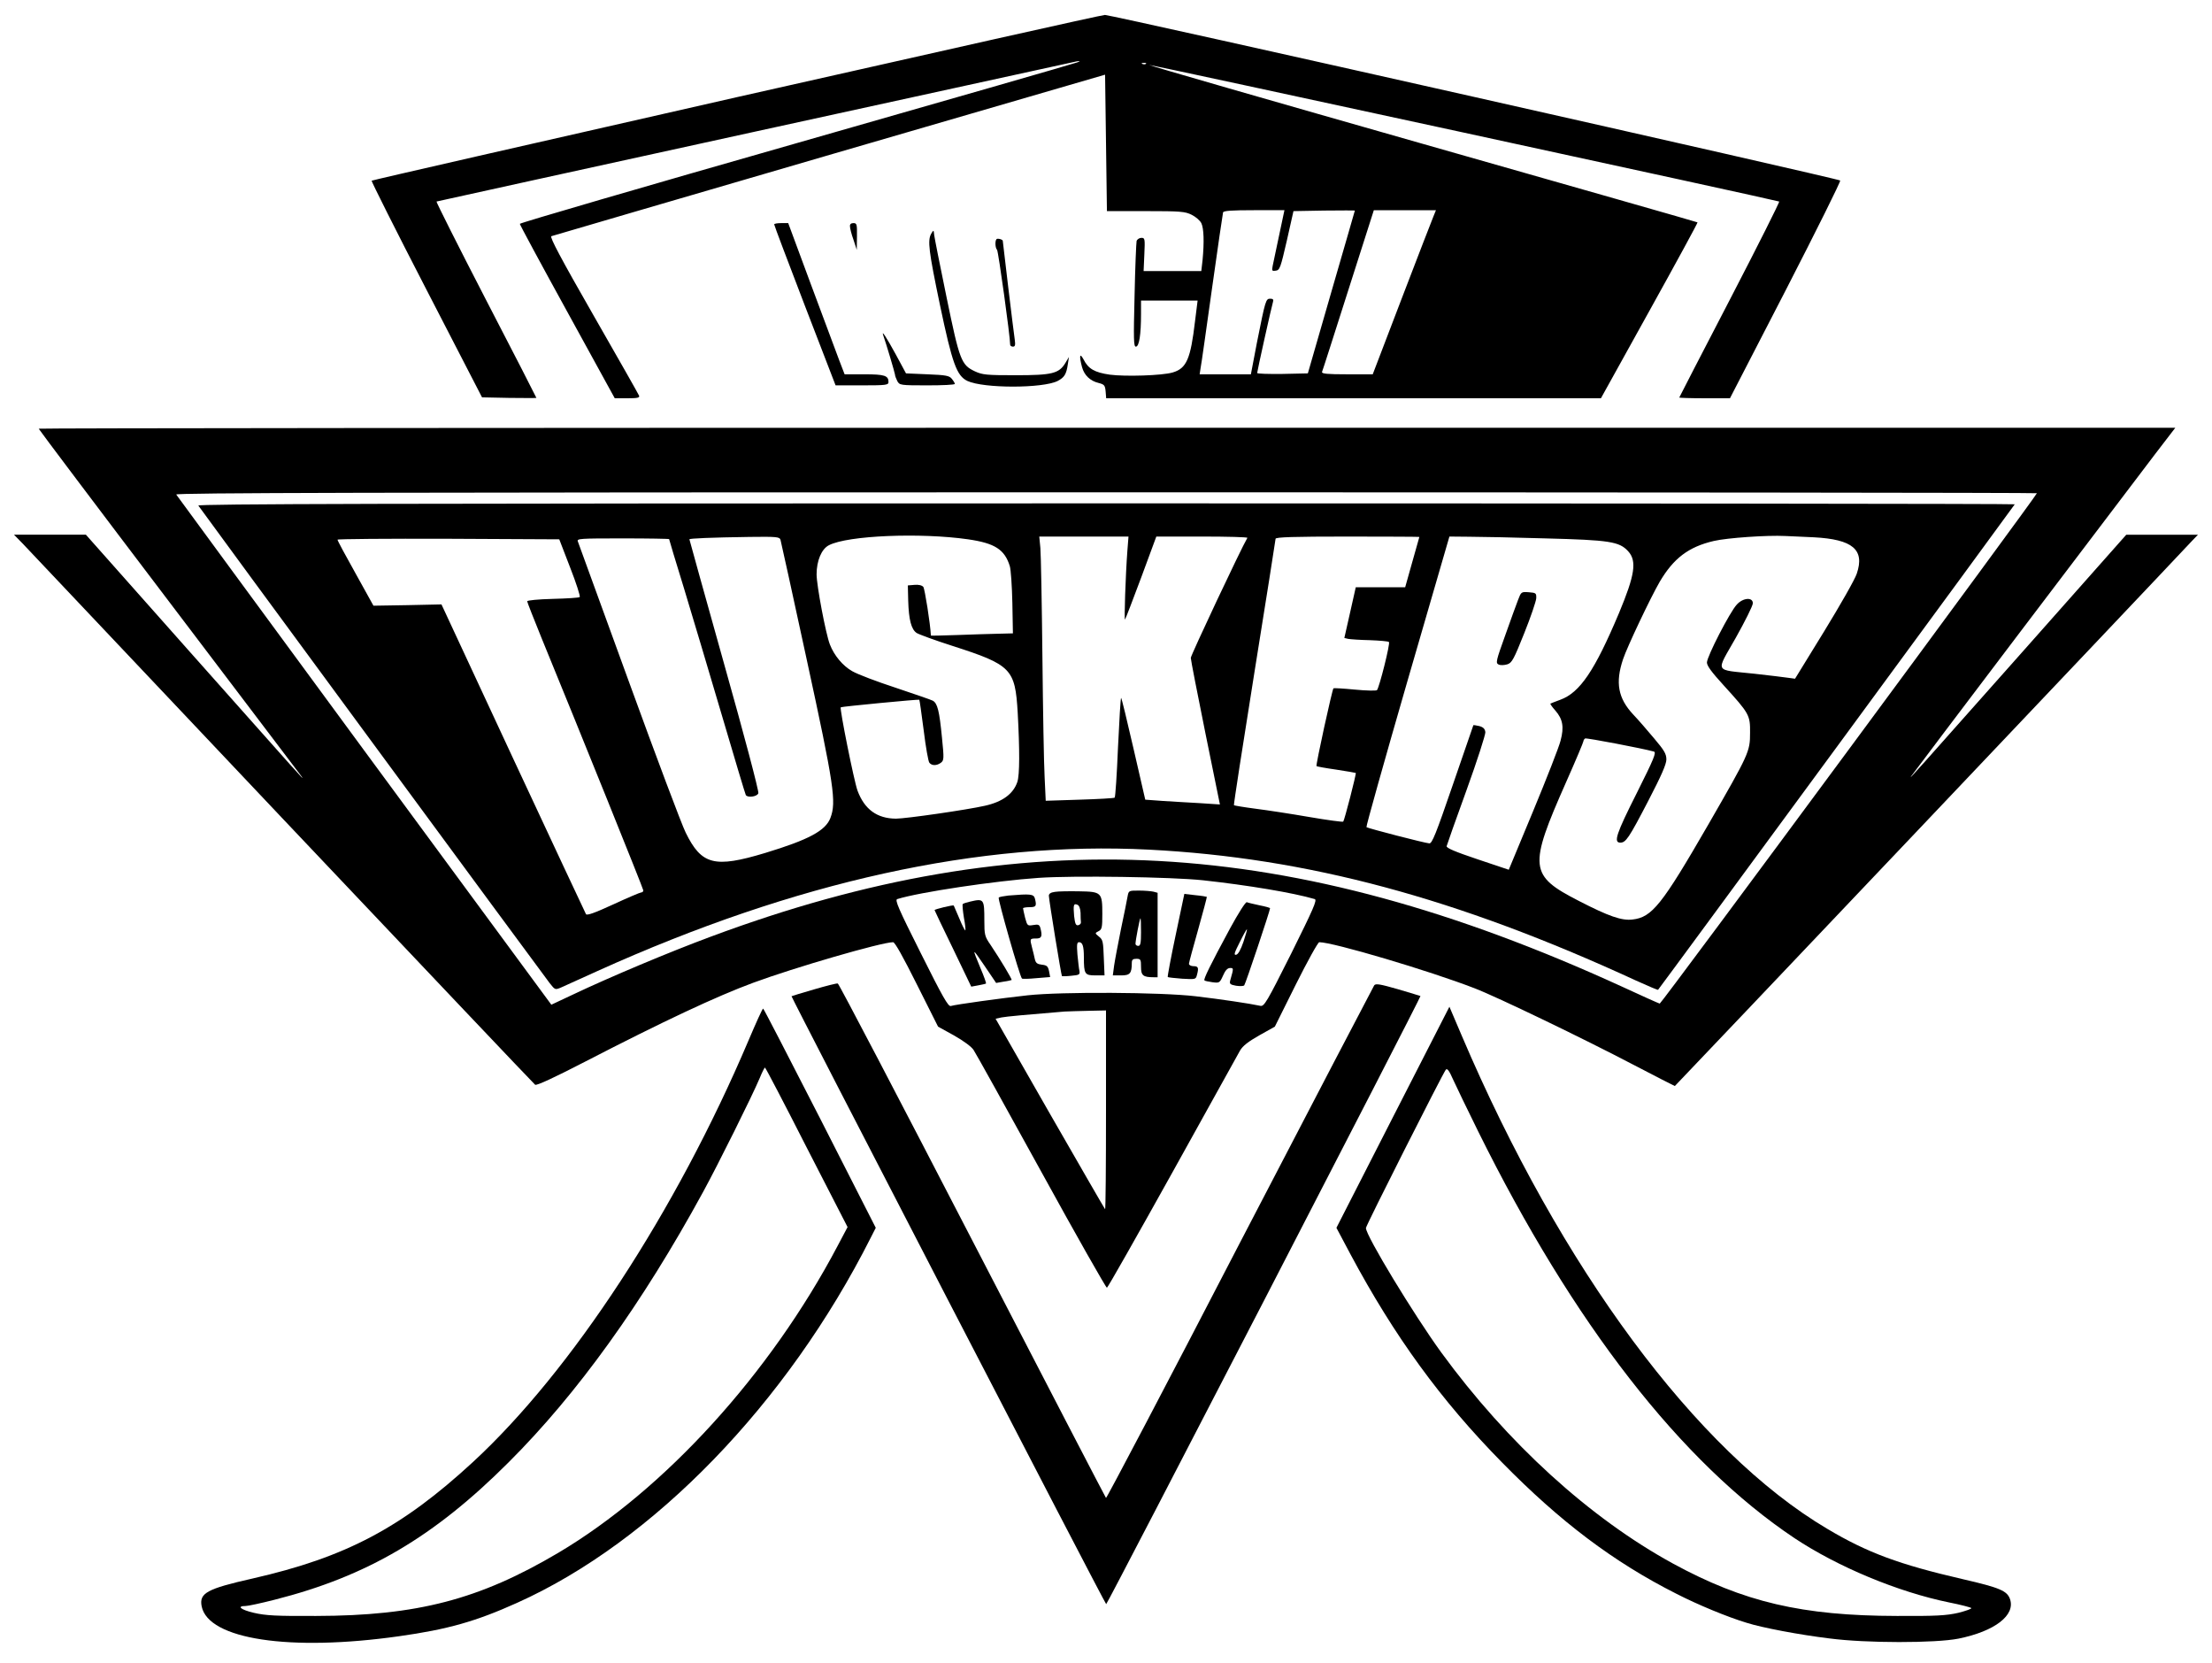 <?xml version="1.0" standalone="no"?>
<!DOCTYPE svg PUBLIC "-//W3C//DTD SVG 20010904//EN"
 "http://www.w3.org/TR/2001/REC-SVG-20010904/DTD/svg10.dtd">
<svg version="1.0" xmlns="http://www.w3.org/2000/svg"
 width="1200pt" height="902pt" viewBox="0 0 1200 902"
 preserveAspectRatio="xMidYMid meet">

<g transform="translate(0,902) scale(0.1,-0.1)"
fill="#000000" stroke="none">
<path d="M3993 8492 c-1084 -246 -1974 -449 -1977 -452 -2 -3 131 -269 297
-590 l302 -585 148 -3 c81 -1 147 -1 147 0 0 2 -123 242 -274 533 -151 292
-271 531 -268 532 17 5 3450 756 3472 760 21 3 22 2 5 -5 -11 -5 -696 -202
-1522 -438 -827 -236 -1503 -433 -1503 -438 0 -5 116 -220 258 -478 l257 -468
69 0 c55 0 67 3 63 14 -3 8 -115 205 -248 437 -175 305 -238 424 -228 428 8 3
687 201 1509 441 l1495 435 5 -370 5 -370 210 0 c190 0 214 -2 250 -20 22 -11
45 -31 52 -45 14 -28 16 -104 7 -199 l-7 -61 -157 0 -156 0 4 90 c4 86 3 90
-16 90 -11 0 -23 -8 -26 -17 -2 -10 -8 -143 -11 -295 -6 -241 -5 -278 7 -278
18 0 28 65 28 178 l0 72 153 0 154 0 -14 -112 c-24 -205 -46 -256 -121 -278
-57 -17 -258 -23 -341 -12 -84 12 -117 32 -143 83 -21 39 -24 18 -8 -42 12
-44 44 -75 90 -86 31 -8 35 -13 38 -46 l3 -37 1342 0 1342 0 264 476 c145 261
262 476 260 478 -2 2 -673 193 -1491 426 -818 233 -1486 425 -1484 428 3 3
3372 -727 3418 -741 4 -1 -116 -240 -267 -531 -151 -291 -275 -530 -275 -532
0 -2 62 -4 138 -4 l137 0 303 587 c166 323 299 590 295 594 -12 11 -3956 899
-3989 898 -16 0 -916 -202 -2001 -447z m2224 182 c-3 -3 -12 -4 -19 -1 -8 3
-5 6 6 6 11 1 17 -2 13 -5z m722 -931 c-16 -76 -32 -151 -35 -166 -5 -26 -3
-28 17 -25 22 3 26 16 60 163 l36 160 166 3 c92 1 167 1 167 0 0 -2 -58 -201
-128 -443 l-127 -440 -137 -3 c-76 -1 -138 1 -138 5 0 9 78 360 86 386 4 12 0
17 -15 17 -24 0 -26 -7 -72 -237 l-33 -173 -139 0 -139 0 5 33 c4 17 31 212
62 432 31 220 58 406 60 413 3 9 46 12 169 12 l164 0 -29 -137z m838 105 c-8
-18 -85 -219 -172 -445 l-158 -413 -140 0 c-107 0 -138 3 -135 13 3 6 67 207
143 445 l138 432 169 0 168 0 -13 -32z"/>
<path d="M4200 7803 c0 -5 75 -203 166 -440 l167 -433 143 0 c132 0 144 2 144
18 0 35 -21 42 -131 42 l-107 0 -30 78 c-16 42 -85 227 -153 410 l-123 332
-38 0 c-21 0 -38 -3 -38 -7z"/>
<path d="M4611 7793 c0 -10 8 -43 19 -73 l18 -55 1 73 c1 66 -1 72 -19 72 -13
0 -20 -6 -19 -17z"/>
<path d="M5052 7753 c-21 -37 -14 -93 47 -386 67 -319 91 -385 149 -413 87
-41 410 -41 490 0 36 19 47 36 55 91 l6 39 -19 -32 c-35 -58 -72 -67 -270 -67
-157 0 -180 2 -221 21 -74 35 -83 57 -154 402 -35 169 -65 321 -67 337 -3 29
-3 29 -16 8z"/>
<path d="M5406 7723 c-9 -10 -7 -48 3 -58 7 -8 71 -469 71 -514 0 -6 7 -11 15
-11 12 0 14 8 10 38 -6 38 -65 528 -65 536 0 7 -28 15 -34 9z"/>
<path d="M4792 7200 c16 -45 61 -197 63 -210 0 -8 7 -25 13 -37 12 -22 17 -23
162 -23 83 0 150 3 150 8 0 4 -7 16 -16 27 -13 17 -30 21 -132 25 l-117 5 -55
102 c-52 95 -80 138 -68 103z"/>
<path d="M210 6695 c0 -3 320 -428 711 -943 391 -515 714 -942 718 -947 9 -16
17 -25 -604 674 l-569 641 -195 0 -195 0 46 -47 c25 -27 658 -696 1407 -1488
750 -792 1368 -1444 1374 -1448 8 -6 106 40 267 123 434 224 716 356 916 430
222 82 696 220 759 220 10 0 54 -79 129 -229 l115 -229 87 -48 c51 -29 95 -61
106 -79 11 -16 176 -313 367 -660 190 -346 351 -629 356 -629 5 1 164 282 355
625 190 343 355 640 367 661 15 26 45 49 105 83 l84 47 114 229 c63 126 120
229 127 229 75 0 595 -154 843 -250 120 -46 593 -274 858 -413 123 -64 226
-117 228 -117 2 0 2577 2712 2807 2958 l31 32 -195 0 -194 0 -555 -626 c-606
-683 -627 -706 -612 -684 10 16 1131 1495 1324 1748 l109 142 -5795 0 c-3188
0 -5796 -2 -5796 -5z m10840 -350 c0 -12 -2038 -2770 -2046 -2768 -5 1 -99 43
-209 94 -1798 822 -3245 901 -4942 268 -221 -82 -545 -218 -745 -313 l-117
-55 -1014 1377 c-557 757 -1016 1383 -1021 1390 -6 9 1006 12 5043 12 2778 0
5051 -2 5051 -5z m-4525 -2099 c247 -27 491 -68 607 -102 15 -4 -6 -51 -127
-295 -133 -265 -147 -289 -168 -284 -55 12 -215 36 -352 52 -188 22 -726 25
-910 5 -139 -15 -392 -50 -417 -58 -14 -4 -44 49 -162 285 -123 245 -143 291
-128 295 118 37 532 99 767 115 186 13 721 5 890 -13z m-525 -1248 c0 -298 -2
-539 -5 -536 -3 3 -138 237 -300 519 l-294 514 32 7 c26 5 134 15 342 32 22 1
82 3 133 4 l92 2 0 -542z"/>
<path d="M1076 6278 c11 -18 1870 -2544 1906 -2590 29 -37 30 -37 61 -24 18 8
107 48 199 90 1076 486 2072 705 2991 658 858 -44 1670 -262 2640 -709 66 -30
120 -53 122 -51 15 17 1935 2630 1935 2633 0 3 -2219 5 -4931 5 -3941 0 -4929
-3 -4923 -12z m4176 -183 c145 -21 198 -55 226 -145 6 -19 12 -109 14 -200 l3
-165 -80 -2 c-44 -1 -144 -4 -222 -7 -79 -3 -143 -4 -143 -3 -3 64 -33 253
-41 264 -8 9 -26 13 -48 11 l-36 -3 2 -83 c3 -104 17 -156 46 -175 13 -8 100
-40 194 -70 320 -103 340 -124 354 -362 11 -202 11 -337 -2 -376 -22 -65 -81
-108 -176 -129 -96 -22 -429 -70 -483 -70 -102 1 -170 50 -208 152 -19 52 -98
446 -91 452 4 4 422 44 426 41 2 -1 12 -75 24 -166 11 -90 25 -170 31 -176 14
-17 40 -16 62 0 17 13 18 21 6 138 -14 143 -24 185 -50 199 -9 5 -100 36 -201
70 -101 33 -207 73 -236 90 -51 29 -98 85 -121 145 -22 56 -72 320 -72 380 0
74 27 138 67 158 102 53 496 69 755 32z m4588 11 c211 -11 277 -67 233 -197
-10 -31 -90 -171 -177 -313 l-158 -257 -37 5 c-20 3 -102 13 -183 22 -223 24
-211 1 -102 194 51 91 93 175 93 188 1 34 -53 31 -87 -7 -37 -39 -162 -282
-162 -314 0 -18 26 -53 90 -123 140 -154 145 -162 144 -258 0 -103 -5 -113
-226 -497 -253 -438 -306 -504 -412 -516 -58 -7 -128 17 -291 101 -269 138
-274 181 -69 644 52 117 94 217 94 222 0 5 4 11 9 15 8 4 312 -54 373 -71 15
-4 1 -38 -92 -224 -112 -222 -128 -270 -90 -270 30 0 46 23 152 227 70 135 98
198 98 224 0 30 -11 49 -67 115 -36 43 -87 102 -113 129 -82 88 -98 172 -55
300 22 66 148 332 199 420 75 127 156 189 293 221 73 17 289 32 388 27 33 -1
103 -5 155 -7z m-5606 -13 c3 -10 67 -301 142 -648 149 -686 162 -774 129
-861 -26 -69 -117 -118 -354 -190 -275 -83 -345 -65 -431 110 -22 44 -161 414
-309 821 -148 407 -272 748 -276 758 -7 16 9 17 244 17 138 0 251 -2 251 -4 0
-2 36 -123 81 -268 44 -144 136 -454 205 -687 69 -234 127 -428 130 -433 10
-16 62 -9 68 10 4 10 -79 323 -184 695 -104 372 -190 679 -190 682 0 5 120 10
327 13 146 2 162 0 167 -15z m1882 -60 c-10 -133 -18 -378 -13 -373 3 3 42
105 88 228 l82 222 249 0 c137 0 247 -3 245 -7 -35 -59 -307 -637 -307 -651 0
-11 36 -194 79 -407 l79 -388 -106 7 c-59 3 -150 9 -203 12 l-96 7 -64 278
c-35 153 -65 276 -67 274 -3 -2 -10 -124 -17 -270 -6 -145 -14 -267 -18 -271
-3 -3 -89 -8 -190 -11 l-184 -6 -6 129 c-4 71 -9 365 -12 654 -3 289 -8 553
-11 588 l-6 62 242 0 242 0 -6 -77z m1584 75 c-1 -2 -18 -64 -39 -138 l-38
-135 -134 0 -134 0 -31 -138 -31 -137 21 -5 c11 -2 65 -6 118 -7 53 -2 100 -6
103 -10 8 -7 -52 -246 -65 -261 -4 -4 -58 -3 -120 3 -62 6 -114 9 -116 7 -7
-7 -97 -418 -92 -422 2 -2 50 -11 107 -19 58 -9 105 -17 106 -18 4 -4 -62
-259 -68 -264 -3 -3 -85 8 -184 25 -98 17 -229 37 -292 45 -62 8 -115 17 -117
19 -2 2 48 326 111 719 63 393 115 720 115 726 0 9 100 12 390 12 215 0 390
-1 390 -2z m685 -8 c347 -9 400 -17 448 -70 48 -53 36 -129 -50 -335 -132
-313 -212 -431 -318 -470 -28 -10 -52 -20 -54 -21 -2 -2 10 -19 27 -38 40 -46
48 -89 28 -163 -8 -33 -75 -204 -148 -380 l-133 -320 -170 57 c-122 41 -169
61 -167 71 2 8 50 145 108 304 58 160 103 301 102 314 -2 18 -11 27 -32 33
-17 4 -31 6 -33 5 -1 -2 -51 -147 -111 -322 -93 -271 -113 -320 -128 -319 -26
2 -335 82 -341 88 -3 3 97 359 222 791 l228 785 106 -1 c58 0 246 -4 416 -9z
m-5292 -158 c33 -84 56 -156 52 -160 -3 -4 -69 -8 -146 -10 -80 -2 -139 -8
-139 -13 0 -5 36 -96 79 -202 208 -507 551 -1357 551 -1366 0 -6 -5 -11 -11
-11 -6 0 -74 -29 -152 -65 -102 -47 -143 -61 -148 -53 -4 7 -182 387 -396 846
l-388 834 -185 -4 -184 -3 -97 175 c-54 96 -98 178 -98 183 -1 4 270 6 601 5
l602 -3 59 -153z"/>
<path d="M8236 5768 c-9 -24 -41 -110 -70 -193 -50 -139 -53 -151 -36 -159 10
-5 30 -4 47 1 25 8 35 26 92 169 35 87 64 173 65 189 1 28 -1 30 -40 33 -41 3
-42 2 -58 -40z"/>
<path d="M5723 4183 c-23 -3 -33 -10 -33 -21 1 -26 67 -432 71 -436 2 -1 25
-1 51 2 43 4 47 6 44 26 -3 11 -7 51 -11 89 -4 54 -3 67 9 67 19 0 26 -22 26
-83 0 -90 5 -97 62 -97 l50 0 -4 96 c-3 86 -5 98 -26 114 -23 19 -23 19 -2 30
18 9 20 20 20 93 0 117 -4 121 -126 123 -55 1 -114 0 -131 -3z m139 -114 c0
-21 1 -45 2 -51 1 -7 -6 -14 -15 -16 -13 -2 -17 8 -22 50 -5 60 -3 70 18 61 9
-3 16 -20 17 -44z"/>
<path d="M6117 4158 c-3 -18 -19 -98 -36 -178 -16 -80 -33 -169 -37 -197 l-7
-53 46 0 c47 0 57 11 57 68 0 17 6 22 25 22 23 0 25 -4 25 -44 0 -46 11 -56
68 -56 l22 0 0 229 0 229 -22 6 c-13 3 -48 6 -79 6 -56 0 -56 0 -62 -32z m73
-193 c0 -60 -3 -75 -15 -75 -8 0 -15 5 -15 11 0 19 23 139 27 139 2 0 3 -34 3
-75z"/>
<path d="M5470 4163 c-25 -3 -48 -7 -52 -11 -6 -7 114 -428 126 -439 3 -3 38
-2 79 2 l74 6 -6 32 c-6 27 -12 32 -39 35 -25 3 -33 9 -38 30 -3 15 -10 43
-15 62 -13 49 -12 50 21 50 31 0 36 11 24 57 -5 18 -11 21 -39 16 -31 -5 -32
-4 -44 40 -6 25 -11 48 -11 51 0 3 16 6 35 6 36 0 40 6 29 48 -7 23 -23 25
-144 15z"/>
<path d="M6378 3949 c-26 -123 -45 -225 -43 -228 3 -2 38 -6 78 -9 71 -4 74
-4 80 19 11 40 8 49 -18 49 -14 0 -25 6 -25 13 0 6 23 91 50 186 27 96 48 176
47 177 -1 1 -29 6 -62 9 l-60 7 -47 -223z"/>
<path d="M5262 4130 c-18 -4 -36 -10 -39 -13 -3 -3 0 -36 6 -73 7 -36 10 -68
8 -70 -2 -2 -17 26 -32 63 -16 38 -30 70 -31 72 -4 4 -104 -20 -104 -25 0 -2
45 -96 100 -209 l99 -206 38 7 c21 4 40 8 42 10 2 2 -11 39 -29 81 -48 116
-48 116 21 15 l63 -93 40 7 c23 3 42 8 44 9 4 3 -63 114 -114 190 -32 46 -34
55 -34 132 0 118 -2 121 -78 103z"/>
<path d="M6672 3983 c-107 -198 -144 -274 -138 -280 2 -3 22 -7 43 -10 38 -5
40 -4 58 36 12 28 24 41 38 41 20 0 20 0 1 -67 -5 -19 -1 -23 31 -29 20 -3 40
-3 45 2 7 8 140 405 140 418 0 3 -26 10 -57 16 -32 7 -63 14 -69 17 -7 2 -45
-58 -92 -144z m74 -70 c-15 -44 -29 -69 -40 -71 -14 -3 -10 10 19 67 19 39 37
71 39 71 3 0 -6 -30 -18 -67z"/>
<path d="M4416 3654 c-66 -19 -121 -36 -122 -37 -3 -4 1701 -3297 1707 -3297
7 0 1709 3293 1705 3298 -2 1 -57 18 -122 37 -98 28 -121 32 -129 21 -5 -8
-334 -637 -730 -1399 -395 -763 -722 -1384 -725 -1381 -3 3 -329 631 -725
1396 -396 765 -724 1393 -730 1394 -5 2 -64 -13 -129 -32z"/>
<path d="M7556 2960 l-306 -599 76 -143 c238 -445 492 -794 823 -1130 315
-321 605 -540 946 -712 115 -59 277 -126 380 -157 85 -27 286 -65 450 -85 198
-26 574 -26 700 -1 197 40 310 127 279 215 -16 44 -54 61 -254 107 -347 80
-520 144 -738 274 -708 419 -1445 1414 -1982 2674 l-67 157 -307 -600z m462
-74 c517 -1045 1103 -1798 1717 -2208 235 -156 561 -292 840 -349 61 -12 114
-26 119 -30 4 -4 -27 -15 -70 -26 -66 -15 -120 -18 -334 -17 -514 1 -830 75
-1214 284 -452 247 -898 653 -1258 1146 -148 204 -408 632 -408 674 0 13 415
834 433 858 8 10 18 -3 41 -55 17 -37 77 -162 134 -277z"/>
<path d="M4061 3378 c-394 -928 -961 -1794 -1495 -2287 -386 -356 -690 -517
-1196 -632 -248 -56 -290 -79 -276 -151 36 -179 478 -246 1071 -162 263 37
416 80 640 181 738 331 1465 1081 1919 1981 l27 53 -303 595 c-167 326 -305
594 -308 594 -4 0 -39 -78 -79 -172z m315 -581 l222 -432 -54 -102 c-366 -694
-939 -1323 -1516 -1665 -428 -253 -765 -341 -1313 -342 -218 -1 -273 2 -338
17 -72 17 -95 37 -44 37 12 0 83 15 157 34 501 127 864 340 1270 746 372 371
725 862 1054 1465 81 148 266 520 307 617 13 32 26 58 29 58 3 0 105 -195 226
-433z"/>
</g>
</svg>
